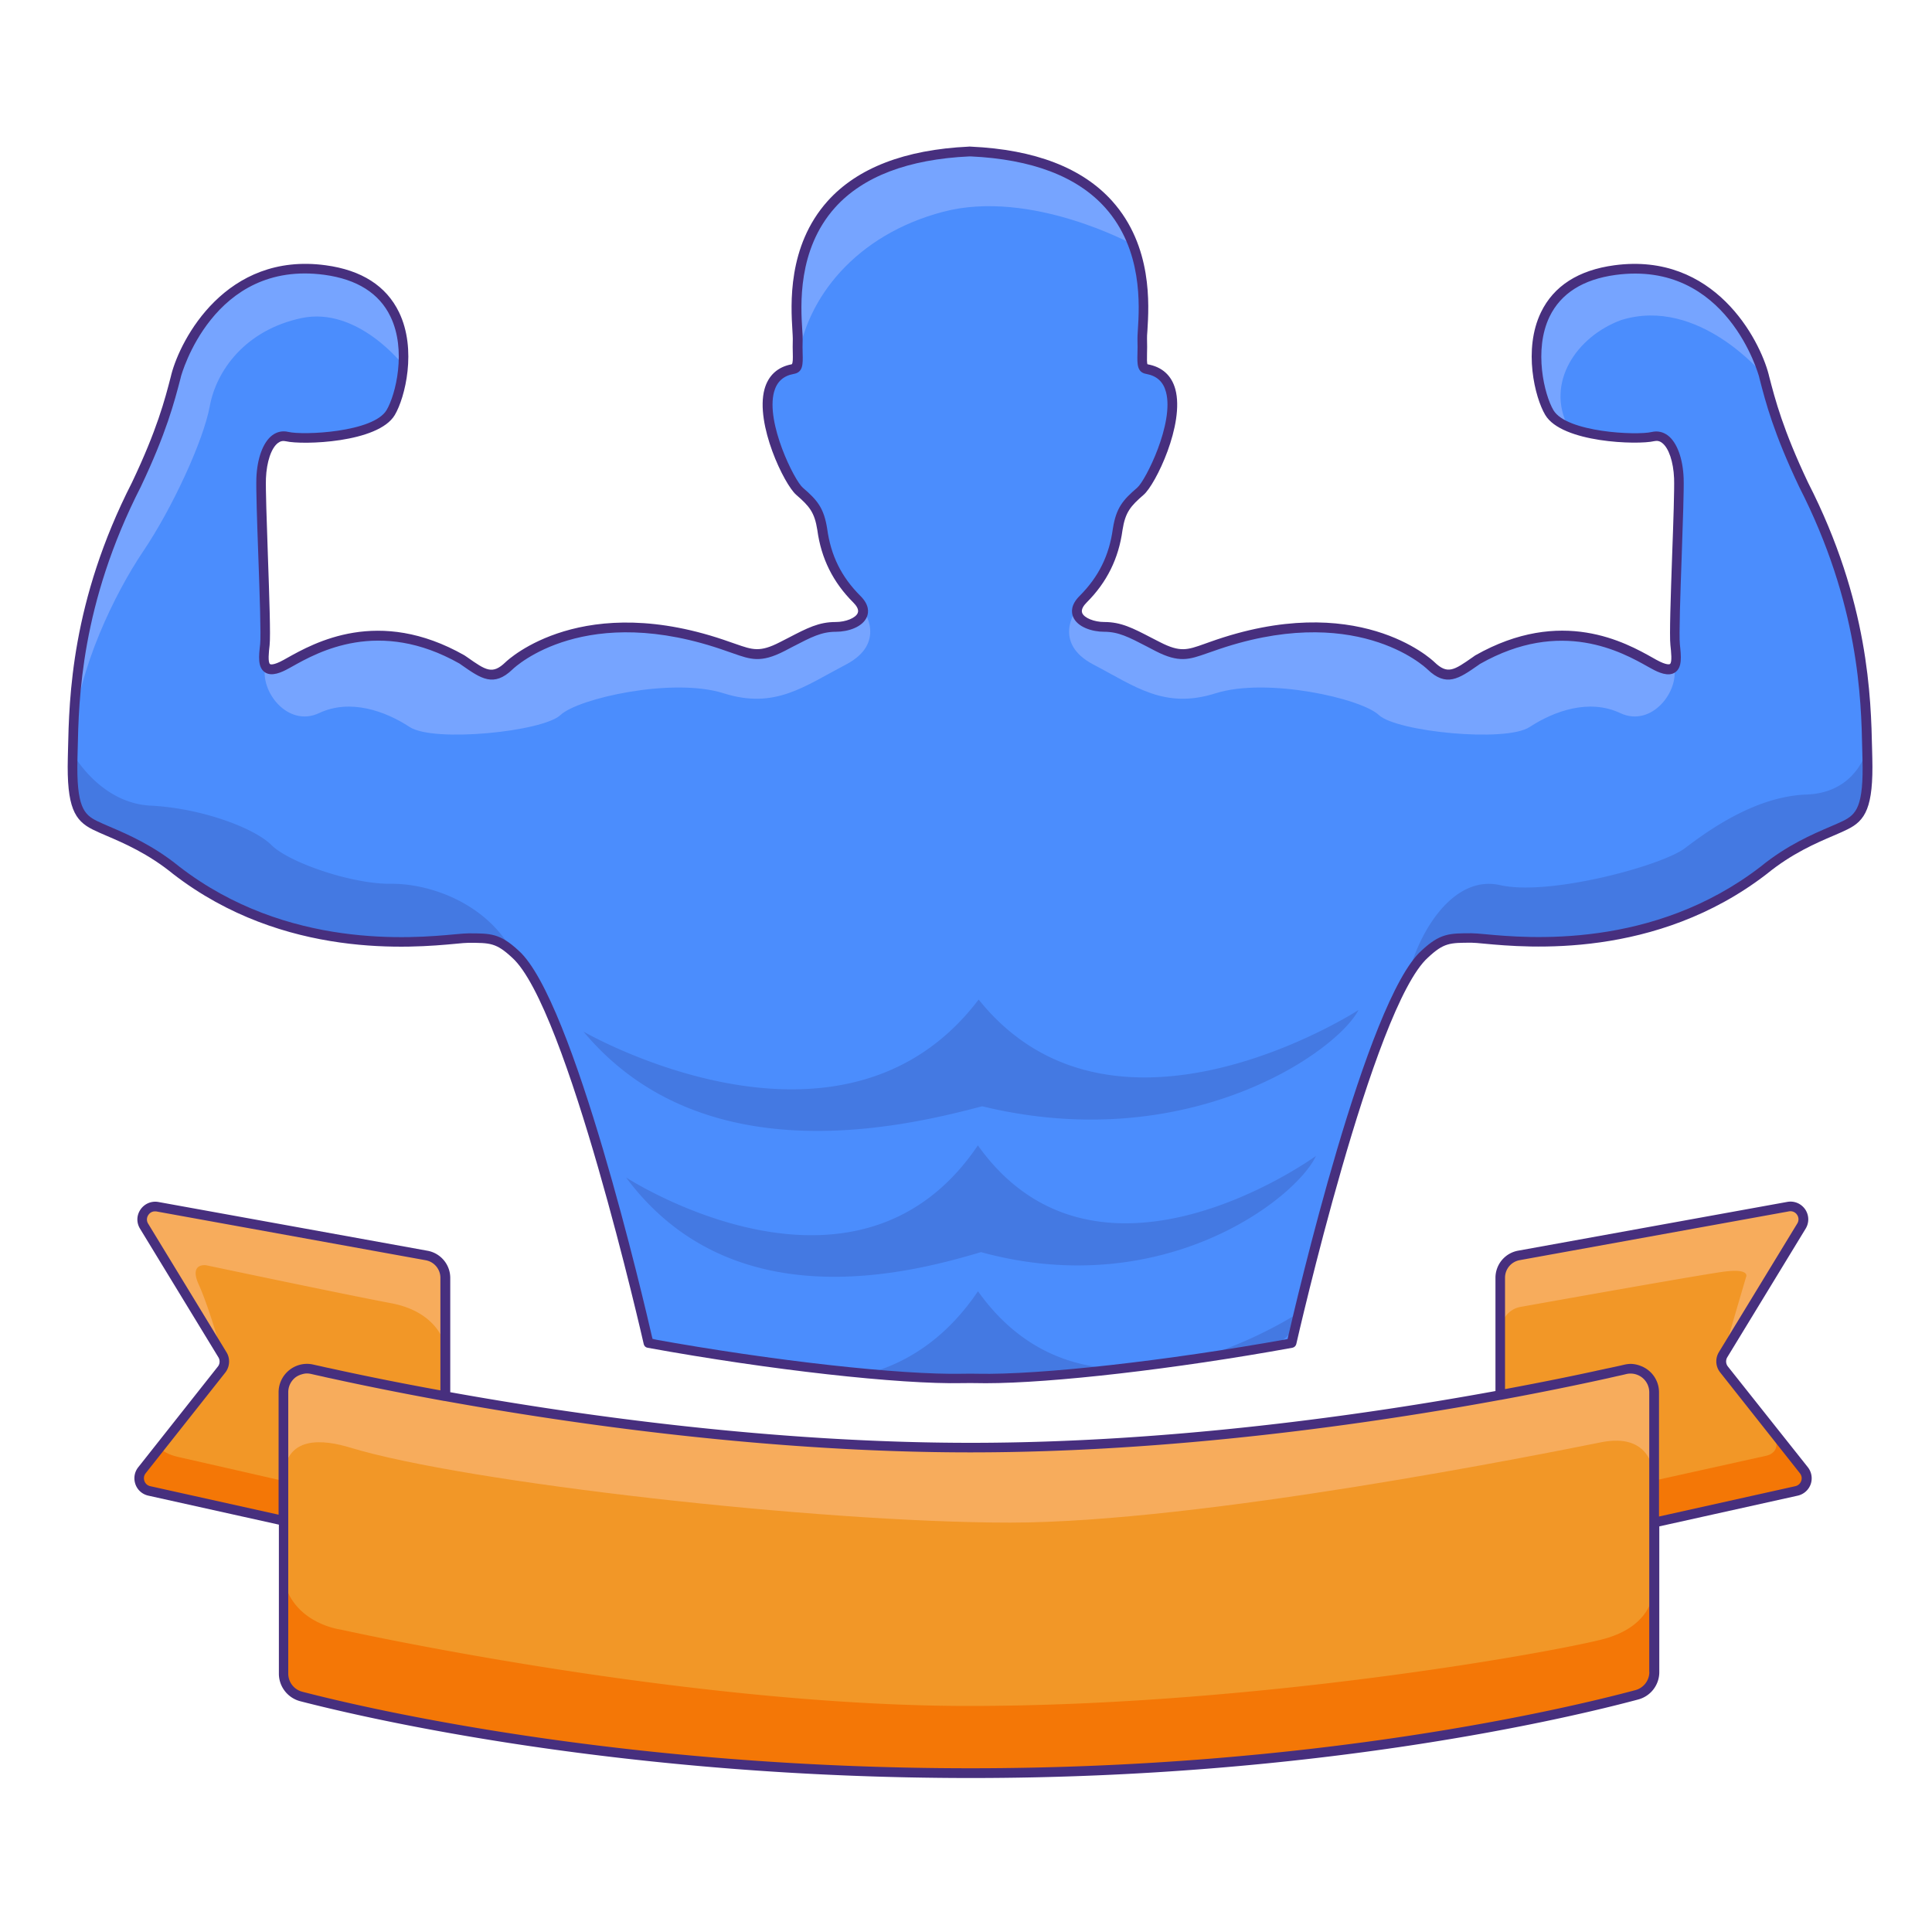 <?xml version="1.0" standalone="no"?><!DOCTYPE svg PUBLIC "-//W3C//DTD SVG 1.1//EN" "http://www.w3.org/Graphics/SVG/1.1/DTD/svg11.dtd"><svg t="1667459853061" class="icon" viewBox="0 0 1024 1024" version="1.1" xmlns="http://www.w3.org/2000/svg" p-id="1471" xmlns:xlink="http://www.w3.org/1999/xlink" width="200" height="200"><path d="M150.272 737.946v149.146c0 5.683 3.84 10.65 9.37 12.083 35.686 9.216 170.496 40.602 354.816 40.602s317.696-32.051 353.024-41.523a12.493 12.493 0 0 0 9.267-12.083v-148.224c0-8.038-7.424-13.978-15.258-12.186-46.694 10.752-193.69 41.472-347.034 41.472-153.498 0-302.029-30.771-348.979-41.472-7.782-1.792-15.206 4.147-15.206 12.186z" fill="#F29727" p-id="1472"></path><path d="M956.006 779.213l-42.189-53.35c-1.792-2.253-1.997-5.376-0.461-7.834l41.523-68.147c3.072-5.069-1.28-11.366-7.066-10.342l-142.694 25.856a12.032 12.032 0 0 0-9.882 11.878v62.106c29.389-5.427 52.378-10.445 66.355-13.619 7.834-1.792 15.258 4.147 15.258 12.186v68.966l75.366-16.742c4.864-1.075 6.963-6.963 3.789-10.957zM150.272 737.946c0-8.038 7.424-13.978 15.258-12.186 14.643 3.328 39.117 8.602 70.554 14.336v-62.771c0-5.837-4.147-10.803-9.882-11.878l-142.694-25.856c-5.837-1.075-10.189 5.274-7.066 10.342l41.523 68.147c1.485 2.458 1.28 5.581-0.461 7.834l-42.189 53.35c-3.123 3.994-1.024 9.882 3.891 10.957l71.168 15.821v-68.096z" fill="#F29727" p-id="1473"></path><path d="M989.798 401.766c-0.666-25.498 0-78.746-33.843-144.947-13.722-28.928-17.664-44.595-21.094-57.856-3.43-13.261-24.525-63.232-78.95-55.859s-42.65 62.259-34.816 75.469 46.592 14.694 54.886 12.749c8.346-1.946 13.261 9.318 13.722 22.067 0.512 12.749-2.918 79.411-1.946 88.218 0.973 8.806 1.946 17.664-11.264 10.291-13.21-7.373-47.206-28.621-93.286-2.458-10.803 7.526-16.026 11.776-24.832 3.277-8.806-8.499-47.718-34.662-116.326-10.138-11.418 3.942-15.667 6.554-28.416 0-12.749-6.554-18.944-10.445-28.416-10.445-9.472 0-19.917-5.888-11.11-14.694 8.806-8.806 16.026-20.275 18.278-36.915 1.638-10.445 4.915-14.029 12.083-20.275s32.051-59.494 3.584-64.717c-3.942-0.666-2.304-4.915-2.611-16.026s15.309-94.362-90.931-99.277l-0.051-0.051h-0.614l-0.051 0.051c-106.24 4.915-90.624 88.218-90.931 99.277-0.307 11.11 1.331 15.36-2.611 16.026-28.416 5.222-3.584 58.522 3.584 64.717 7.168 6.195 10.445 9.779 12.083 20.275 2.304 16.691 9.472 28.109 18.278 36.915 8.806 8.806-1.638 14.694-11.11 14.694s-15.667 3.942-28.416 10.445-16.998 3.942-28.416 0c-68.608-24.525-107.52 1.638-116.326 10.138-8.806 8.499-14.029 4.25-24.832-3.277-46.08-26.163-80.077-4.915-93.286 2.458-13.21 7.373-12.237-1.485-11.264-10.291s-2.458-75.469-1.946-88.218c0.512-12.749 5.376-24.013 13.722-22.067 8.346 1.946 47.053 0.512 54.886-12.749 7.834-13.261 19.61-68.147-34.816-75.469s-75.469 42.65-78.899 55.859c-3.43 13.261-7.373 28.928-21.094 57.856-33.894 66.15-33.229 119.45-33.894 144.947-0.666 25.498 3.277 31.386 11.776 35.635 8.499 4.25 25.498 9.472 43.162 23.859 65.997 50.995 143.155 35.942 154.931 35.942s15.667 0 24.832 8.499c30.054 26.778 70.605 206.234 70.605 206.234 59.802 10.854 130.253 19.456 166.502 18.688 2.611-0.051 5.171-0.051 7.782 0 36.25 0.768 106.752-7.834 166.502-18.688 0 0 40.55-179.405 70.605-206.234 9.165-8.499 13.056-8.499 24.832-8.499s88.883 15.053 154.931-35.942c17.664-14.387 34.662-19.61 43.162-23.859 8.397-4.25 12.339-10.138 11.674-35.635z" fill="#4B8DFD" p-id="1474"></path><path d="M600.474 129.587c-8.909-23.552-31.283-46.848-85.965-49.357l-0.051-0.051h-0.614l-0.051 0.051c-106.24 4.915-90.624 88.218-90.982 99.277-0.154 5.376 0.154 9.114 0.051 11.622 4.301-32.87 30.515-66.662 77.107-78.899 46.49-12.186 100.301 17.254 100.506 17.357zM443.085 332.134c-9.472 0-15.667 3.942-28.416 10.445s-16.998 3.942-28.416 0c-68.608-24.525-107.52 1.638-116.326 10.138-8.806 8.499-14.029 4.25-24.832-3.277-46.08-26.163-80.077-4.915-93.286 2.458-6.758 3.738-9.779 3.277-11.059 0.768-3.379 13.466 11.725 33.126 28.365 25.293s35.277-0.973 48.026 7.373c12.749 8.346 70.605 2.458 79.923-6.349 9.318-8.806 59.341-20.122 86.528-11.52 27.187 8.602 42.65-3.686 64.717-15.206 22.067-11.52 9.216-28.979 9.216-28.979 0.512 5.478-7.219 8.858-14.438 8.858zM584.806 332.134c9.472 0 15.667 3.942 28.416 10.445s16.998 3.942 28.416 0c68.608-24.525 107.52 1.638 116.326 10.138 8.806 8.499 14.029 4.25 24.832-3.277 46.08-26.163 80.077-4.915 93.286 2.458 6.758 3.738 9.779 3.277 11.059 0.768 3.379 13.466-11.725 33.126-28.365 25.293s-35.277-0.973-48.026 7.373c-12.749 8.346-70.605 2.458-79.923-6.349-9.318-8.806-59.341-20.122-86.528-11.52-27.187 8.602-42.65-3.686-64.717-15.206-22.067-11.52-9.216-28.979-9.216-28.979-0.512 5.478 7.219 8.858 14.438 8.858zM75.93 292.147c15.206-22.528 31.846-58.317 35.277-76.954s18.637-40.192 48.538-46.592c29.901-6.349 54.016 24.986 54.016 24.986 1.434-20.531-5.837-45.722-41.421-50.534-54.426-7.373-75.469 42.65-78.899 55.859-3.43 13.261-7.373 28.928-21.094 57.856-29.03 56.832-32.666 104.09-33.536 132.454 2.611-34.662 21.914-74.547 37.12-97.075zM855.962 143.104c-54.426 7.373-42.65 62.259-34.816 75.469 1.843 3.123 5.478 5.581 9.984 7.526-11.93-22.938 4.147-47.667 28.16-56.474 41.165-12.749 75.622 29.338 75.622 29.338-3.43-13.21-24.525-63.232-78.95-55.859z" fill="#76A4FF" p-id="1475"></path><path d="M989.798 401.766a161.28 161.28 0 0 1-0.102-5.171s-5.069 23.552-32.205 24.525c-27.136 0.973-52.122 19.098-64.41 28.416-12.237 9.318-71.885 25.498-97.946 19.61-26.061-5.888-44.083 27.546-48.538 47.616 2.918-4.813 5.786-8.602 8.55-11.059 9.165-8.499 13.056-8.499 24.832-8.499s88.883 15.053 154.931-35.942c17.664-14.387 34.662-19.61 43.162-23.859 8.448-4.25 12.39-10.138 11.725-35.635zM207.309 468.429c-20.89 0.256-54.272-11.366-63.386-20.48-9.165-9.165-37.274-19.61-64.051-20.941-26.778-1.331-41.062-27.238-41.062-27.238l-0.256 0.461c0 0.461 0 1.024-0.051 1.485-0.666 25.498 3.277 31.386 11.776 35.635 8.499 4.25 25.498 9.472 43.162 23.859 65.997 50.995 143.155 35.942 154.931 35.942 11.059 0 15.258 0.102 23.347 7.168-15.002-26.88-45.568-36.096-64.41-35.891zM309.248 546.765s136.602 79.104 209.459-16.998c71.68 89.549 201.318 5.581 201.318 5.581-11.776 22.528-90.624 77.466-199.475 50.995-44.083 11.725-148.531 35.584-211.302-39.578zM331.827 624.077s121.6 79.104 186.47-16.998c63.795 89.549 179.2 5.581 179.2 5.581-10.496 22.528-80.691 77.466-177.562 50.995-39.27 11.725-132.25 35.584-188.109-39.578zM343.757 711.885c3.942 0.717 7.936 1.434 11.981 2.099a262.144 262.144 0 0 1-12.954-6.349c0.614 2.714 0.973 4.25 0.973 4.25zM633.651 720.179c14.234-2.099 28.57-4.352 42.445-6.81 3.84-3.021 7.219-5.99 10.138-8.858 0.563-2.355 1.229-5.274 2.048-8.602-11.008 6.81-31.078 17.715-54.63 24.269zM593.05 725.555c-26.522-0.87-53.504-11.366-74.701-41.165-16.794 24.832-37.325 37.888-58.624 43.725 19.866 1.843 37.478 2.816 50.586 2.509 2.611-0.051 5.171-0.051 7.782 0 18.176 0.358 45.107-1.638 74.957-5.069z" fill="#4479E2" p-id="1476"></path><path d="M79.104 790.221l71.168 15.821v-21.094c-16.384-3.738-45.363-10.394-55.706-12.698-5.478-1.229-8.397-3.123-9.83-5.018l-9.523 12.032c-3.174 3.942-1.075 9.83 3.891 10.957z" fill="#F47706" p-id="1477"></path><path d="M925.491 676.71l-12.134 41.37 41.523-68.147c3.072-5.069-1.28-11.366-7.066-10.342l-142.694 25.856a12.032 12.032 0 0 0-9.882 11.878v30.208c0-13.619 10.701-14.848 10.701-14.848s93.133-16.691 107.469-18.637 12.083 2.662 12.083 2.662zM226.15 665.446l-142.694-25.856c-5.837-1.075-10.189 5.274-7.066 10.342l41.523 68.147s-7.168-25.395-12.544-37.171c-5.376-11.776 3.942-10.291 3.942-10.291s72.038 15.206 98.048 20.122c25.958 4.915 28.774 23.296 28.774 23.296v-36.71c-0.102-5.837-4.25-10.854-9.984-11.878z" fill="#F7AC5C" p-id="1478"></path><path d="M956.006 779.213l-19.917-25.19c12.339 15.616 0 17.562 0 17.562l-59.341 13.158v22.221l75.366-16.742c4.966-1.126 7.066-7.014 3.891-11.008z" fill="#F47706" p-id="1479"></path><path d="M876.749 784.077v-46.08c0-8.038-7.424-13.978-15.258-12.186-46.694 10.752-193.69 41.472-347.034 41.472-153.498 0-302.029-30.771-348.979-41.472-7.834-1.792-15.258 4.147-15.258 12.186v47.002c0-25.19 21.76-21.862 35.482-17.715 60.774 18.483 248.371 39.731 349.696 39.731s283.648-36.659 313.088-42.547c26.726-5.427 28.211 15.667 28.262 19.61z" fill="#F7AC5C" p-id="1480"></path><path d="M159.642 899.174c35.686 9.216 170.496 40.602 354.816 40.602s317.696-32.051 353.024-41.523a12.493 12.493 0 0 0 9.267-12.083v-44.032h-0.41s0.922 19.61-27.187 26.778c-28.109 7.168-184.32 35.277-335.667 35.277-151.296 0-333.005-40.499-333.005-40.499s-25.856-3.277-30.259-27.443v50.79c0.051 5.734 3.891 10.701 9.421 12.134z" fill="#F47706" p-id="1481"></path><path d="M915.814 724.275a4.321 4.321 0 0 1-0.307-4.915l41.523-68.147c1.946-3.226 1.843-7.117-0.256-10.24-2.15-3.072-5.734-4.608-9.472-3.942l-142.694 25.856a14.602 14.602 0 0 0-11.981 14.387V737.28c-68.352 12.493-172.134 27.443-278.118 27.443-104.243 0-206.95-14.438-275.866-26.829v-60.57c0-7.066-5.069-13.107-11.981-14.387l-142.694-25.856c-3.686-0.666-7.322 0.87-9.472 3.942-2.15 3.123-2.253 7.014-0.256 10.24l41.523 68.147c0.922 1.536 0.819 3.533-0.307 4.915l-42.189 53.35c-2.048 2.56-2.56 5.939-1.485 9.011 1.075 3.072 3.635 5.325 6.861 6.042l69.171 15.36v79.002c0 6.861 4.659 12.851 11.315 14.592 36.915 9.523 171.571 40.704 355.482 40.704 183.91 0 317.184-31.846 353.69-41.626a15.012 15.012 0 0 0 11.162-14.541v-77.21l73.37-16.282c3.174-0.717 5.734-2.97 6.861-6.042 1.075-3.072 0.512-6.451-1.485-9.011l-42.394-53.402zM79.667 787.712a4.178 4.178 0 0 1-3.123-2.765c-0.512-1.434-0.256-2.918 0.666-4.096l42.189-53.35c2.406-3.072 2.714-7.424 0.666-10.752l-41.523-68.147a4.178 4.178 0 0 1 0.102-4.659c0.819-1.229 2.099-1.894 3.482-1.894 0.256 0 0.563 0 0.819 0.051l142.694 25.856c4.506 0.819 7.782 4.762 7.782 9.318v59.648c-21.197-3.84-38.912-7.475-52.224-10.342-0.205-0.051-0.461-0.102-0.717-0.154-1.382-0.307-2.714-0.614-3.994-0.87-1.075-0.256-2.099-0.461-3.123-0.666-0.768-0.154-1.536-0.358-2.253-0.512-1.792-0.41-3.533-0.768-5.069-1.126-4.454-1.024-9.114 0.051-12.698 2.918-3.584 2.867-5.683 7.168-5.683 11.776v64.87l-67.994-15.104z m794.522 98.458c0 4.506-3.021 8.448-7.373 9.626-36.301 9.728-169.062 41.421-352.358 41.421-183.296 0-317.44-31.027-354.202-40.55-4.403-1.126-7.475-5.069-7.475-9.626V737.894c0-3.072 1.382-5.888 3.738-7.782 0.768-0.614 1.69-1.075 2.611-1.434 0.205-0.102 0.461-0.154 0.666-0.205 0.922-0.307 1.894-0.512 2.867-0.512 0.717 0 1.485 0.102 2.202 0.256 1.587 0.358 3.379 0.768 5.274 1.178 0.717 0.154 1.485 0.307 2.202 0.512 1.024 0.205 2.048 0.461 3.123 0.666 14.899 3.277 35.277 7.475 60.058 11.981h0.205c69.12 12.493 173.107 27.238 278.682 27.238 107.366 0 212.48-15.258 280.986-27.853h0.154c23.603-4.352 42.854-8.397 56.832-11.469 0.461-0.102 0.87-0.205 1.28-0.307 1.229-0.256 2.458-0.563 3.635-0.819 1.69-0.358 3.277-0.717 4.71-1.075 2.918-0.666 5.99 0 8.397 1.894 2.355 1.894 3.738 4.71 3.738 7.782V886.17z m80.486-101.222c-0.512 1.434-1.638 2.406-3.123 2.765l-72.243 16.077v-65.792a14.899 14.899 0 0 0-8.294-13.414c-0.256-0.154-0.512-0.256-0.768-0.358-0.717-0.307-1.434-0.563-2.15-0.768-0.256-0.051-0.512-0.154-0.768-0.205-0.973-0.205-1.997-0.358-2.97-0.358-1.126 0-2.253 0.154-3.43 0.41-1.485 0.358-3.072 0.717-4.762 1.075a267.121 267.121 0 0 1-5.069 1.075c-1.536 0.358-3.072 0.666-4.762 1.024-0.051 0-0.102 0-0.154 0.051-12.442 2.714-28.928 6.093-48.486 9.728v-59.034c0-4.608 3.277-8.499 7.782-9.318l142.694-25.856c1.69-0.307 3.328 0.358 4.301 1.792 0.973 1.434 1.024 3.174 0.102 4.659l-41.523 68.147c-2.048 3.379-1.792 7.68 0.666 10.752l42.189 53.35c1.024 1.28 1.28 2.765 0.768 4.198z" fill="#472F7E" p-id="1482"></path><path d="M992.358 401.715l-0.102-4.25c-0.614-27.443-1.69-78.592-33.946-141.67-13.312-28.109-17.408-43.878-20.685-56.525l-0.205-0.87c-4.813-18.483-28.723-64.922-81.766-57.805-19.046 2.56-32.154 10.957-38.912 24.934-9.523 19.712-3.226 45.158 2.253 54.374 8.755 14.797 48.998 15.974 57.702 13.926 1.587-0.358 2.97-0.102 4.25 0.922 3.533 2.662 5.99 10.035 6.349 18.739 0.205 5.786-0.358 22.784-1.024 40.755-0.768 21.965-1.485 42.701-0.922 47.667 0.358 3.43 1.024 9.165-0.256 10.035-0.051 0.051-1.485 0.922-7.219-2.253l-1.638-0.922c-14.541-8.192-48.64-27.341-94.362-1.382l-1.229 0.87c-10.035 7.014-13.414 9.37-20.378 2.662-1.638-1.587-41.165-38.502-118.938-10.701l-3.021 1.075c-9.062 3.226-12.851 4.506-23.45-0.922l-4.403-2.253c-10.138-5.274-16.282-8.448-25.19-8.448-5.325 0-10.598-2.15-11.674-4.762-0.768-1.894 0.87-4.096 2.355-5.581 10.752-10.752 16.947-23.296 18.995-38.349 1.485-9.523 4.25-12.698 11.213-18.739 6.349-5.478 21.811-37.478 16.794-55.962-1.997-7.27-6.963-11.827-14.746-13.21-0.358-0.563-0.307-3.226-0.256-5.632 0.051-2.15 0.102-4.762 0-7.936-0.051-0.922 0.051-2.406 0.205-4.352 0.819-13.363 2.816-44.646-18.688-68.608-15.77-17.562-40.909-27.29-74.854-28.826-0.256-0.051-0.563-0.051-0.768-0.051-0.154 0-0.307 0-0.461 0.051-33.843 1.587-58.982 11.315-74.701 28.826-21.453 23.91-19.507 55.245-18.688 68.608 0.102 1.946 0.205 3.43 0.205 4.352-0.102 3.174-0.051 5.786 0 7.936 0.051 2.355 0.102 5.069-0.563 5.632-7.475 1.382-12.442 5.939-14.438 13.21-5.018 18.432 10.445 50.483 16.794 55.962 6.963 6.042 9.728 9.216 11.213 18.688 2.048 15.104 8.294 27.648 19.046 38.4 1.485 1.485 3.174 3.686 2.355 5.581-1.075 2.611-6.298 4.762-11.674 4.762-8.96 0-15.053 3.174-25.19 8.448l-4.403 2.253c-10.598 5.427-14.336 4.096-23.45 0.922l-2.97-1.024c-77.773-27.75-117.35 9.114-118.989 10.701-6.963 6.707-10.342 4.352-20.326-2.662l-1.434-0.973c-45.517-25.856-79.616-6.656-94.157 1.485l-1.638 0.922c-5.734 3.174-7.168 2.304-7.219 2.253-1.28-0.87-0.666-6.605-0.256-10.035 0.563-4.966-0.154-25.702-0.922-47.667-0.614-18.022-1.229-34.97-1.024-40.755 0.358-8.704 2.816-16.077 6.349-18.739 1.331-1.024 2.662-1.28 4.25-0.922 8.704 2.048 48.947 0.87 57.702-13.926 5.478-9.267 11.776-34.714 2.253-54.426-6.758-13.978-19.866-22.374-38.912-24.934-52.89-7.168-76.954 39.27-81.766 57.805l-0.205 0.87c-3.277 12.698-7.373 28.467-20.685 56.474-32.205 63.078-33.28 114.227-33.894 141.67l-0.102 4.25c-0.666 26.368 3.686 33.229 13.158 37.99 1.997 1.024 4.454 2.048 7.27 3.277 9.318 3.994 22.118 9.472 35.43 20.326 58.778 45.414 127.181 39.066 149.658 36.966 3.123-0.307 5.427-0.512 6.81-0.512 11.571 0 14.694 0 23.142 7.834 29.133 25.958 69.376 203.11 69.786 204.851 0.205 1.024 1.024 1.792 2.048 1.946 64.768 11.776 133.581 19.456 167.066 18.739 2.56-0.051 5.12-0.051 7.68 0 1.434 0.051 2.97 0.051 4.506 0.051 34.97 0 100.506-7.526 162.509-18.79 1.024-0.205 1.792-0.973 2.048-1.946 0.41-1.792 40.704-178.893 69.837-204.902 8.397-7.834 11.52-7.834 23.091-7.834 1.382 0 3.686 0.205 6.81 0.512 22.477 2.099 90.88 8.397 149.709-37.018 13.312-10.854 26.061-16.282 35.379-20.275 2.816-1.229 5.274-2.253 7.27-3.277 9.523-4.659 13.875-11.571 13.21-37.888z m-15.462 33.382c-1.946 0.973-4.301 1.946-7.014 3.123-9.062 3.891-22.733 9.728-36.557 20.992-57.19 44.186-124.109 37.99-146.074 35.942-3.328-0.307-5.786-0.512-7.27-0.512-11.827 0-16.691 0-26.522 9.165-29.133 25.958-66.611 186.624-71.014 205.926-64 11.52-131.379 19.098-164.352 18.381-1.331-0.051-2.611-0.051-3.942-0.051s-2.611 0-3.942 0.051c-32.922 0.666-100.352-6.81-164.352-18.381-4.403-19.302-41.882-179.968-70.963-205.875-9.882-9.165-14.746-9.165-26.573-9.165-1.485 0-3.942 0.205-7.27 0.512-21.965 2.048-88.832 8.243-146.022-35.891-13.875-11.315-27.546-17.152-36.608-21.043-2.714-1.178-5.069-2.15-7.014-3.123-6.861-3.43-11.008-7.373-10.342-33.28l0.102-4.301c0.563-27.034 1.69-77.414 33.485-139.622 13.517-28.518 17.664-44.544 21.043-57.446l0.205-0.87c0.154-0.614 16.845-62.003 76.083-53.965 17.254 2.355 29.03 9.779 34.97 22.118 8.602 17.715 2.816 41.37-2.048 49.562-6.963 11.776-44.083 13.466-52.122 11.571-3.021-0.717-5.99-0.102-8.55 1.843-4.813 3.686-7.936 12.134-8.346 22.63-0.205 5.939 0.358 23.04 1.024 41.165 0.717 19.866 1.485 42.342 0.973 46.899-0.717 6.298-1.382 12.288 2.56 14.899 3.584 2.406 8.858 0 12.544-2.048l1.69-0.922c13.824-7.782 46.131-25.907 88.934-1.638l1.229 0.87c10.138 7.066 16.845 11.776 26.829 2.15 1.536-1.485 38.861-36.301 113.715-9.574l2.97 1.024c9.626 3.379 14.899 5.274 27.494-1.178l4.403-2.304c9.779-5.069 15.155-7.885 22.835-7.885 6.349 0 14.131-2.458 16.384-7.885 1.024-2.458 1.28-6.451-3.482-11.162-10.035-10.035-15.616-21.299-17.562-35.533-1.741-11.11-5.274-15.206-12.954-21.811-4.454-3.84-19.661-34.355-15.206-50.739 1.485-5.376 4.864-8.499 10.394-9.523 5.018-0.819 4.915-5.222 4.762-10.803-0.051-2.048-0.102-4.608 0-7.68 0.051-1.024-0.051-2.662-0.205-4.813-0.819-12.749-2.662-42.496 17.357-64.87 14.797-16.486 38.81-25.651 71.322-27.136h0.512c32.512 1.485 56.525 10.65 71.322 27.136 20.019 22.323 18.176 52.122 17.357 64.87-0.154 2.15-0.205 3.789-0.205 4.813 0.102 3.072 0.051 5.581 0 7.68-0.154 5.581-0.256 9.984 4.71 10.803 5.53 1.024 8.96 4.147 10.394 9.523 4.454 16.384-10.752 46.899-15.206 50.739-7.68 6.605-11.213 10.701-12.954 21.862-1.946 14.131-7.526 25.395-17.562 35.482-4.762 4.71-4.506 8.704-3.482 11.162 2.253 5.427 10.086 7.885 16.384 7.885 7.68 0 13.056 2.816 22.835 7.885l4.403 2.304c12.544 6.451 17.869 4.557 27.494 1.178l2.97-1.024c74.854-26.726 112.179 8.09 113.715 9.574 9.984 9.626 16.691 4.915 26.829-2.15l1.024-0.717c43.008-24.422 75.315-6.246 89.139 1.536l1.69 0.922c3.635 2.048 8.96 4.454 12.544 2.048 3.891-2.611 3.226-8.55 2.56-14.899-0.512-4.557 0.256-27.085 0.973-46.899 0.614-18.074 1.229-35.174 1.024-41.165-0.41-10.496-3.533-18.944-8.346-22.63-2.509-1.894-5.478-2.56-8.55-1.843-8.038 1.894-45.158 0.205-52.122-11.571-4.813-8.141-10.598-31.846-2.048-49.562 5.99-12.339 17.715-19.763 34.97-22.118C915.507 137.728 932.198 199.066 932.352 199.68l0.205 0.87c3.328 12.902 7.475 28.928 21.043 57.498 31.744 62.157 32.87 112.486 33.434 139.52l0.102 4.301c0.768 25.805-3.379 29.798-10.24 33.229z" fill="#472F7E" p-id="1483"></path></svg>